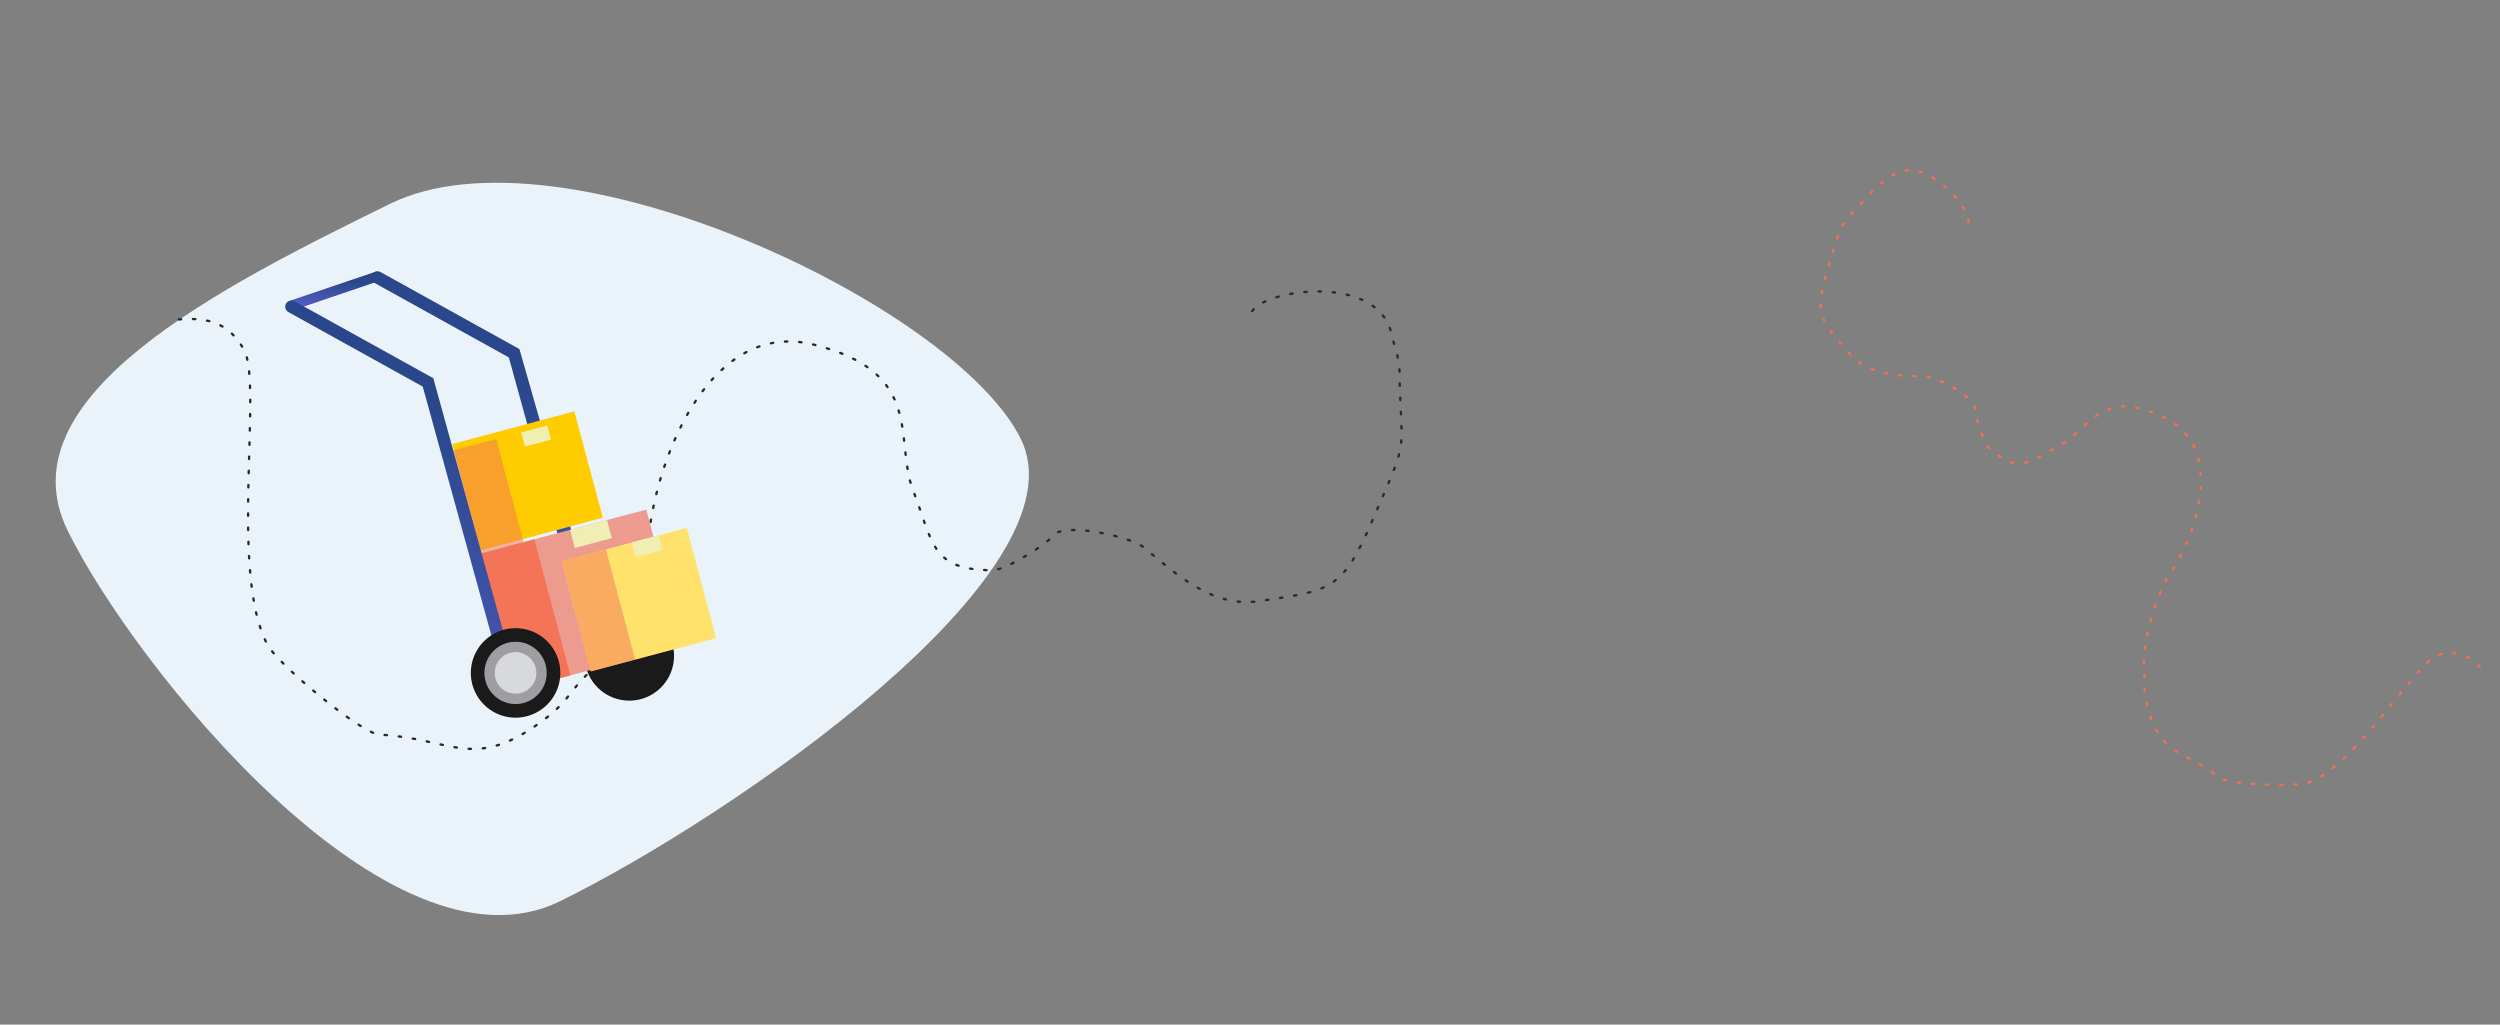 <svg width="2235" height="916" viewBox="0 0 2235 916" fill="none" xmlns="http://www.w3.org/2000/svg">
<rect x="0" y="0" width="2235" height="916" fill="#808080" stroke="none"/>
<path d="M1759.73 198.821C1761.34 183.801 1718.01 136.315 1691.19 157.444C1688.88 159.27 1679.7 164.312 1675.92 168.592C1642.23 206.642 1648.81 190.629 1633.61 242.006C1621.83 281.838 1626.99 285.761 1653.89 316.462C1671.55 336.616 1699.37 335.699 1722.83 336.655C1732.43 337.047 1767.93 356.476 1765.69 366.088C1765.08 368.7 1772.98 396.207 1779.58 401.856C1806.16 424.61 1815.1 411.791 1841.92 397.848C1867.85 384.369 1878.13 344.172 1936.47 374.148C1989.01 401.138 1964.78 476.747 1939.07 514.387C1928.67 529.617 1914.96 575.567 1916.69 593.487C1918.28 609.944 1914.99 613.016 1919.99 631.978C1931.67 676.243 1952.78 670.668 1984.52 695.391C1992.55 701.643 2052.7 703.667 2064.27 699.517C2106.3 684.433 2159.24 592.572 2179.55 585.715C2199.86 578.86 2210.81 589.734 2222.53 601.674" stroke="#F36F56" stroke-width="2.117" stroke-miterlimit="22.926" stroke-linecap="round" stroke-dasharray="2.12 10.58"/>
<path d="M500.482 805.769C347.671 880.741 119.176 594.007 60.512 474.437C1.848 354.867 196.014 257.121 348.825 182.149C501.636 107.176 854.057 273.065 912.721 392.635C971.384 512.206 653.293 730.796 500.482 805.769Z" fill="#EBF3FA"/>
<path d="M1119.44 278.103C1132.94 257.679 1233.75 244.749 1244.22 299.644C1245.12 304.388 1250.95 320.445 1251.1 329.813C1252.43 413.107 1260.99 386.147 1226.44 466.328C1199.65 528.49 1189.42 527.868 1125.59 537.421C1083.68 543.693 1051.23 512.893 1022.1 489.08C1010.16 479.324 947.593 465.675 940.409 480.037C938.458 483.941 900.703 509.764 886.979 509.764C831.696 509.764 834.138 484.269 816.273 438.315C799.003 393.891 827.973 332.88 727.139 308.005C636.347 285.608 587.731 405.583 579.911 479.86C576.747 509.914 545.991 581.753 525.498 602.221C506.68 621.018 507.476 628.355 481.985 646.632C422.478 689.298 402.874 659.855 339.365 656.797C323.303 656.023 249.031 594.422 239.415 576.927C204.466 513.337 235.31 342.505 217.981 312.319C200.652 282.133 176.334 284.001 150 286.375" stroke="#2B2A29" stroke-width="2.117" stroke-miterlimit="22.926" stroke-linecap="round" stroke-dasharray="2.12 10.58"/>
<path d="M539.366 618.839L551.238 615.849L464.36 312.061L340.242 243.236C339.603 242.88 338.901 242.655 338.175 242.571C337.448 242.488 336.713 242.549 336.01 242.75C335.308 242.952 334.652 243.29 334.08 243.745C333.508 244.2 333.031 244.764 332.678 245.403V245.403C332.322 246.042 332.097 246.745 332.013 247.471C331.93 248.197 331.991 248.932 332.192 249.635C332.394 250.338 332.732 250.994 333.187 251.566C333.642 252.137 334.206 252.614 334.845 252.968L454.9 319.548L532.201 599.769L539.366 618.839Z" fill="url(#paint0_linear)"/>
<path d="M522.567 586.358C522.567 594.273 524.914 602.01 529.311 608.591C533.708 615.172 539.958 620.301 547.271 623.33C554.583 626.359 562.629 627.151 570.392 625.607C578.155 624.063 585.285 620.252 590.882 614.655C596.479 609.058 600.29 601.928 601.834 594.165C603.378 586.402 602.586 578.356 599.557 571.044C596.528 563.731 591.399 557.481 584.818 553.084C578.237 548.687 570.5 546.34 562.585 546.34C551.971 546.34 541.793 550.556 534.288 558.061C526.783 565.566 522.567 575.745 522.567 586.358Z" fill="#1A1A1A"/>
<path d="M260.111 268.563L336.685 242.59L344.188 249.387L265.797 276.033L260.111 268.563Z" fill="url(#paint1_linear)"/>
<path d="M538.948 462.813L429.812 492.066L404.323 396.974L513.46 367.721L538.948 462.813Z" fill="#FFCC00"/>
<g style="mix-blend-mode:multiply" opacity="0.5">
<path d="M468.76 487.289L430.28 497.484L405.172 402.721L443.651 392.526L468.76 487.289Z" fill="#F47458"/>
</g>
<path d="M492.628 393.048L469.396 399.203L466.054 386.588L489.285 380.433L492.628 393.048Z" fill="#EFEFB4"/>
<path d="M610.005 577.239L455.148 618.27L422.916 496.621L577.773 455.591L610.005 577.239Z" fill="#ED9B8E"/>
<path d="M509.929 603.75L455.144 618.266L422.912 496.617L477.697 482.101L509.929 603.75Z" fill="#F47458"/>
<path d="M546.976 481.083L513.897 489.848L509.606 473.654L542.686 464.89L546.976 481.083Z" fill="#EFEFB4"/>
<path d="M640.168 570.534L528.148 600.215L502.012 501.572L614.032 471.892L640.168 570.534Z" fill="#FFE26C"/>
<g style="mix-blend-mode:multiply" opacity="0.5">
<path d="M567.795 589.713L528.16 600.215L502.024 501.572L541.659 491.071L567.795 589.713Z" fill="#F47458"/>
</g>
<path d="M592.12 491.742L568.19 498.082L564.711 484.951L588.641 478.611L592.12 491.742Z" fill="#EFEFB4"/>
<path d="M459.118 639.947L469.89 637.168L387.397 338.144L263.263 269.296C261.972 268.58 260.45 268.406 259.032 268.813C257.613 269.219 256.414 270.173 255.698 271.463C254.983 272.754 254.809 274.276 255.215 275.695C255.622 277.113 256.575 278.312 257.866 279.028L377.92 345.608L459.118 639.947Z" fill="url(#paint2_linear)"/>
<path d="M420.901 601.592C420.901 609.507 423.248 617.244 427.645 623.825C432.042 630.406 438.292 635.535 445.605 638.564C452.917 641.593 460.963 642.386 468.726 640.842C476.489 639.297 483.62 635.486 489.216 629.889C494.813 624.293 498.624 617.162 500.168 609.4C501.712 601.637 500.92 593.59 497.891 586.278C494.862 578.966 489.733 572.716 483.152 568.318C476.571 563.921 468.834 561.574 460.919 561.574C450.306 561.574 440.127 565.79 432.622 573.295C425.117 580.8 420.901 590.979 420.901 601.592Z" fill="#1A1A1A"/>
<path d="M433.112 600.132C432.82 605.754 434.238 611.333 437.181 616.132C440.124 620.931 444.453 624.726 449.596 627.014C454.739 629.303 460.456 629.979 465.991 628.952C471.526 627.926 476.62 625.246 480.601 621.265C484.582 617.284 487.262 612.19 488.289 606.655C489.315 601.12 488.639 595.403 486.351 590.26C484.062 585.117 480.267 580.788 475.468 577.845C470.669 574.902 465.09 573.483 459.468 573.776C452.595 574.136 446.098 577.028 441.231 581.895C436.365 586.762 433.472 593.259 433.112 600.132V600.132Z" fill="#9E9DA2"/>
<path d="M442.338 600.375C442.093 604.153 443.006 607.915 444.954 611.161C446.902 614.407 449.793 616.983 453.241 618.544C456.69 620.104 460.533 620.577 464.257 619.898C467.982 619.22 471.411 617.422 474.087 614.744C476.763 612.067 478.56 608.638 479.238 604.913C479.915 601.188 479.442 597.346 477.88 593.898C476.317 590.449 473.741 587.559 470.495 585.612C467.248 583.665 463.485 582.754 459.707 583C455.197 583.296 450.948 585.221 447.752 588.418C444.556 591.615 442.632 595.864 442.338 600.375V600.375Z" fill="#D8D9DD"/>
<defs>
<linearGradient id="paint0_linear" x1="455.742" y1="334.725" x2="280.364" y2="676.882" gradientUnits="userSpaceOnUse">
<stop stop-color="#2B478B"/>
<stop offset="0.996" stop-color="#6165D7"/>
</linearGradient>
<linearGradient id="paint1_linear" x1="307.57" y1="250.783" x2="303.072" y2="288.646" gradientUnits="userSpaceOnUse">
<stop stop-color="#2B478B"/>
<stop offset="0.996" stop-color="#6165D7"/>
</linearGradient>
<linearGradient id="paint2_linear" x1="376.297" y1="359.574" x2="202.535" y2="696.255" gradientUnits="userSpaceOnUse">
<stop stop-color="#2B478B"/>
<stop offset="0.996" stop-color="#6165D7"/>
</linearGradient>
</defs>
</svg>

